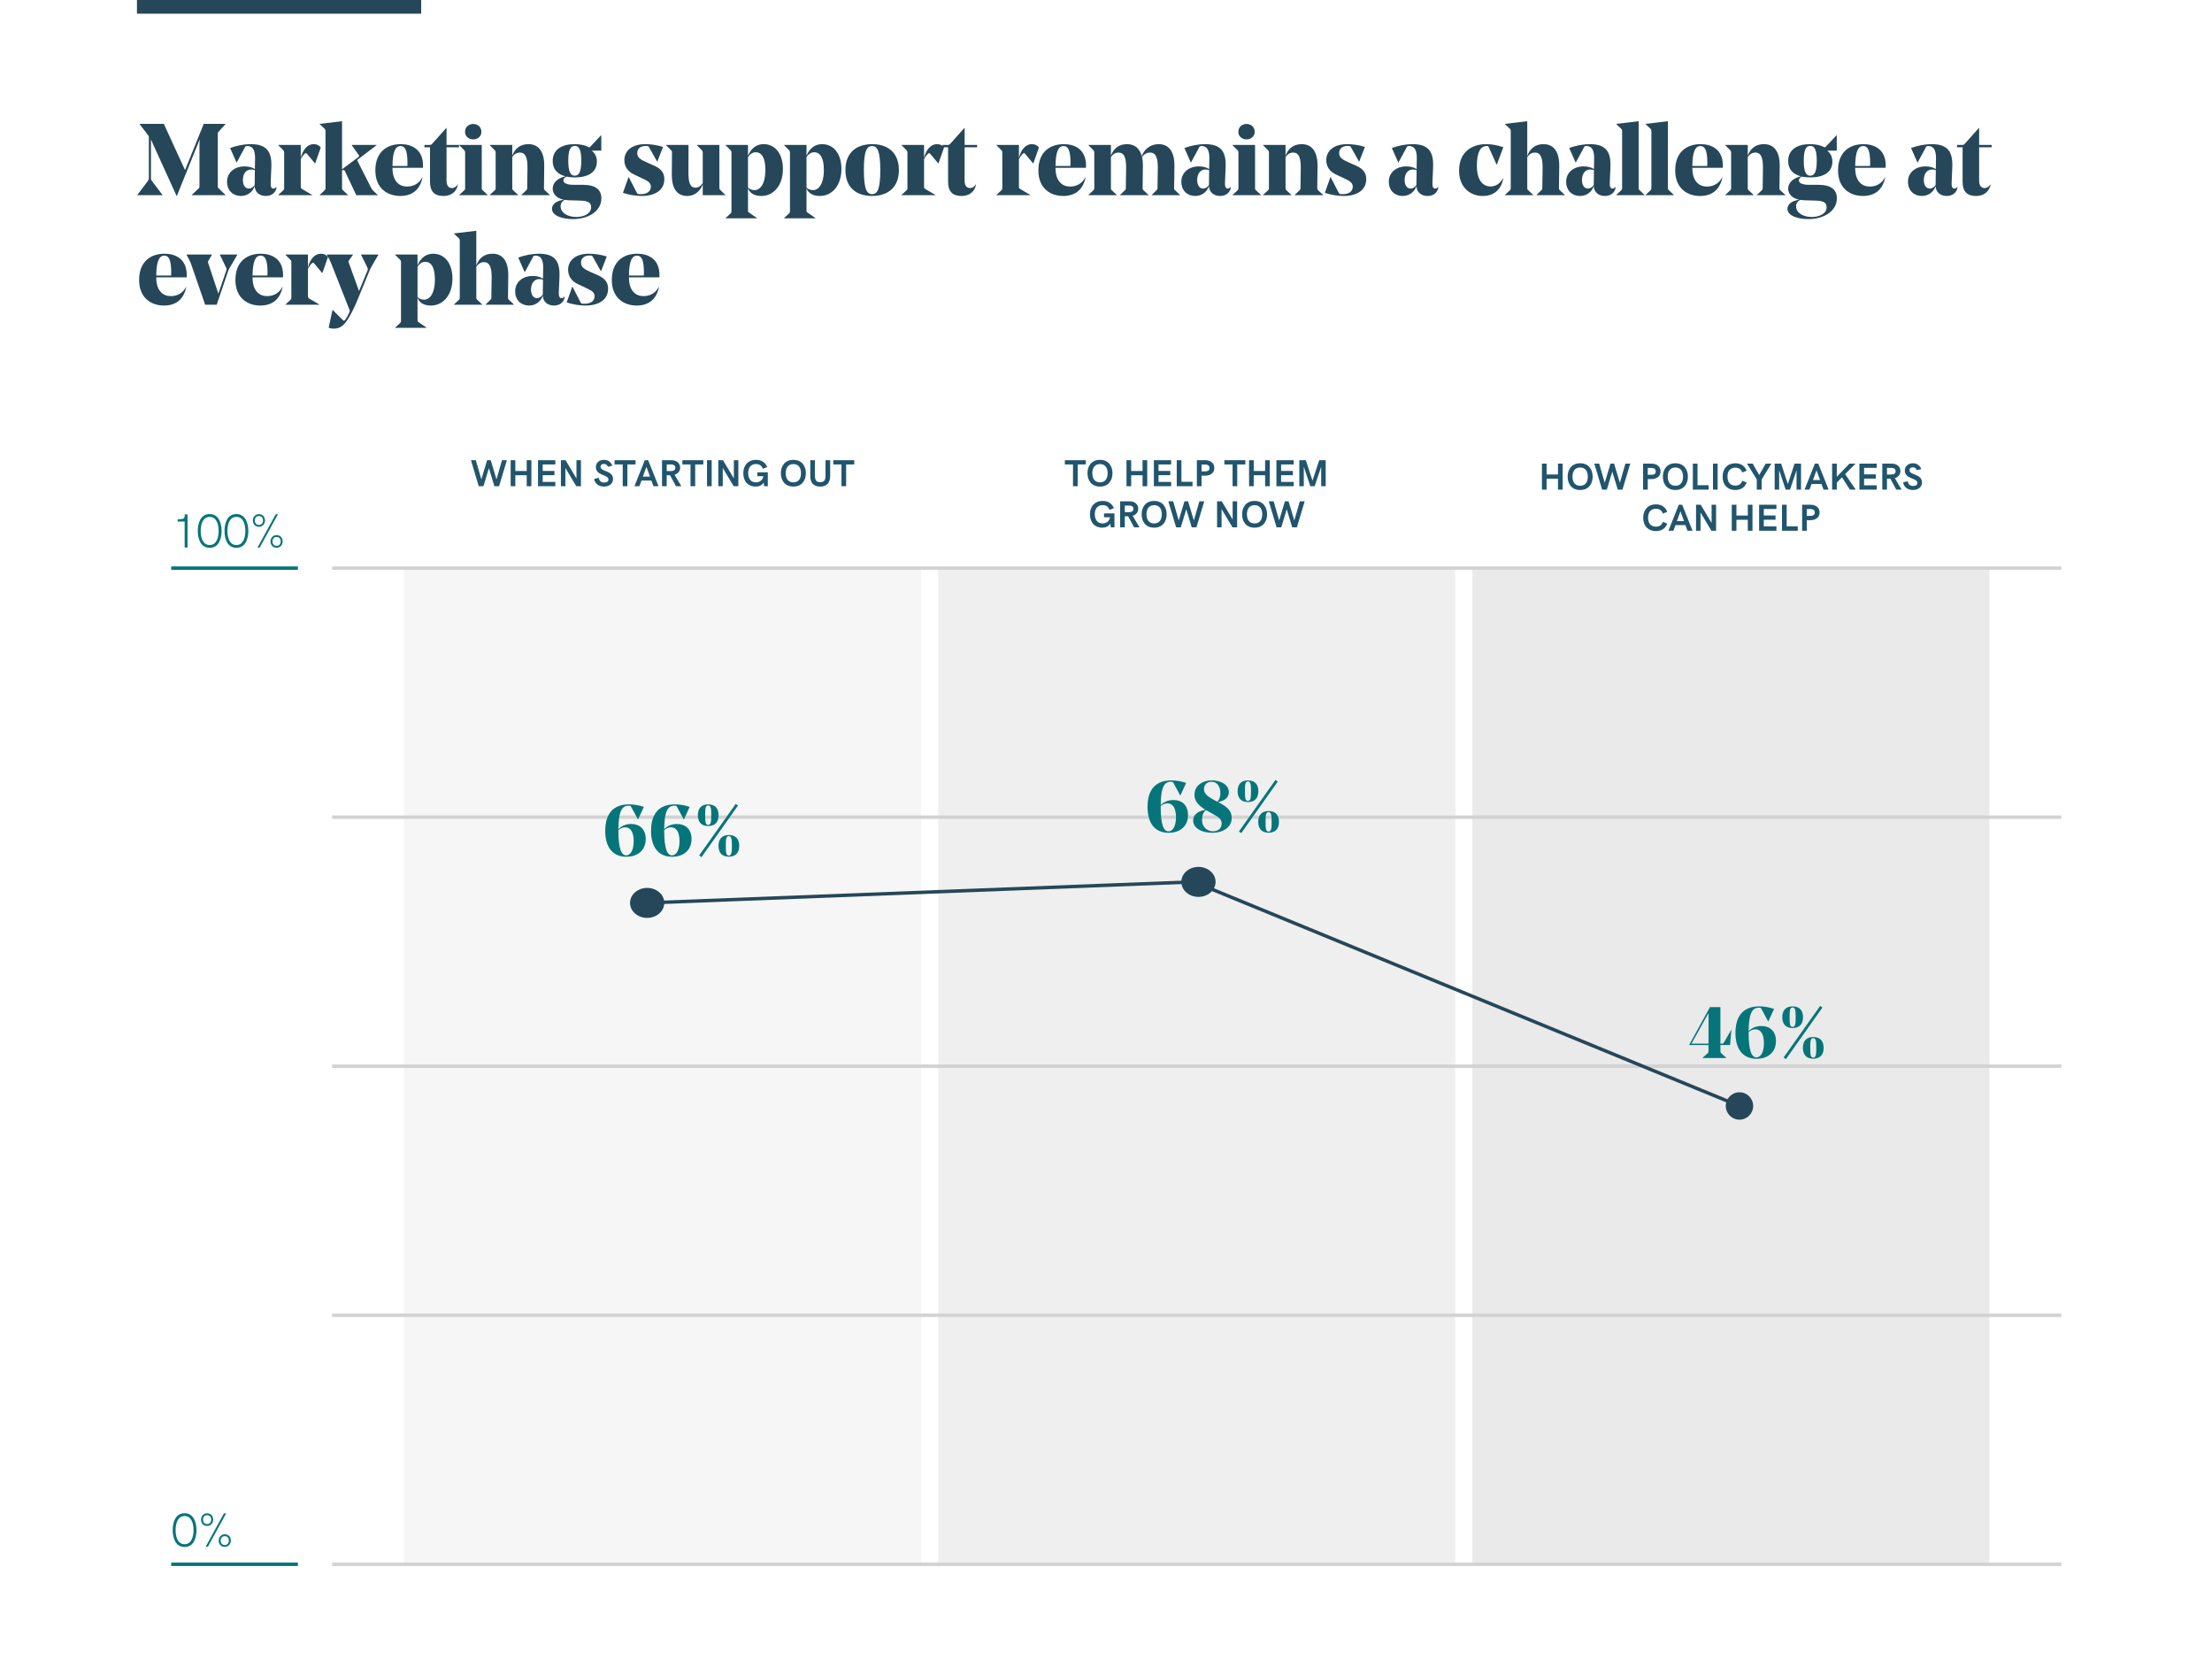 <?xml version="1.0" encoding="UTF-8"?> <svg xmlns="http://www.w3.org/2000/svg" width="646" height="489" viewBox="0 0 646 489" fill="none"><rect opacity="0.2" x="118" y="166.423" width="151" height="290.928" fill="#D2D2D2"></rect><rect opacity="0.35" x="274" y="166.423" width="151" height="290.928" fill="#D2D2D2"></rect><rect opacity="0.45" x="430" y="166.423" width="151" height="290.928" fill="#D2D2D2"></rect><line x1="97" y1="456.851" x2="602" y2="456.851" stroke="#D2D2D2"></line><line x1="97" y1="165.923" x2="602" y2="165.923" stroke="#D2D2D2"></line><line x1="97" y1="311.387" x2="602" y2="311.387" stroke="#D2D2D2"></line><line x1="97" y1="238.655" x2="602" y2="238.655" stroke="#D2D2D2"></line><line x1="97" y1="384.119" x2="602" y2="384.119" stroke="#D2D2D2"></line><line x1="50" y1="456.85" x2="87" y2="456.85" stroke="#06757A"></line><line x1="50" y1="165.923" x2="87" y2="165.923" stroke="#06757A"></line><path d="M53.917 451.803C56.597 451.803 57.39 449.049 57.39 446.868C57.39 444.708 56.59 441.932 53.897 441.932C51.162 441.932 50.431 444.749 50.431 446.868C50.431 448.967 51.169 451.803 53.917 451.803ZM53.91 450.983C51.852 450.983 51.285 448.727 51.285 446.868C51.285 444.995 51.866 442.76 53.897 442.76C55.947 442.76 56.522 445.009 56.522 446.868C56.522 448.727 55.94 450.983 53.91 450.983ZM60.486 445.658C61.505 445.658 62.257 444.851 62.257 443.812C62.257 442.739 61.539 441.96 60.486 441.96C59.461 441.96 58.709 442.766 58.709 443.812C58.709 444.879 59.427 445.658 60.486 445.658ZM60.062 451.728H60.712L66.044 441.987H65.388L60.062 451.728ZM60.486 445.104C59.775 445.104 59.29 444.619 59.29 443.812C59.29 443.012 59.769 442.513 60.486 442.513C61.197 442.513 61.676 442.999 61.676 443.812C61.676 444.605 61.204 445.104 60.486 445.104ZM65.641 451.776C66.659 451.776 67.411 450.969 67.411 449.93C67.411 448.857 66.693 448.078 65.641 448.078C64.622 448.078 63.863 448.885 63.863 449.93C63.863 450.997 64.588 451.776 65.641 451.776ZM65.641 451.222C64.93 451.222 64.451 450.737 64.451 449.93C64.451 449.137 64.923 448.632 65.641 448.632C66.352 448.632 66.83 449.117 66.83 449.93C66.83 450.723 66.358 451.222 65.641 451.222Z" fill="#06757A"></path><path d="M53.924 152.323V159.897H54.772V150.238H53.951C53.951 151.482 53.753 151.653 51.88 151.653V152.323H53.924ZM61.245 159.999C63.925 159.999 64.718 157.245 64.718 155.064C64.718 152.904 63.918 150.128 61.225 150.128C58.49 150.128 57.759 152.945 57.759 155.064C57.759 157.162 58.497 159.999 61.245 159.999ZM61.238 159.179C59.181 159.179 58.613 156.923 58.613 155.064C58.613 153.191 59.194 150.955 61.225 150.955C63.275 150.955 63.85 153.204 63.85 155.064C63.85 156.923 63.269 159.179 61.238 159.179ZM69.052 159.999C71.731 159.999 72.524 157.245 72.524 155.064C72.524 152.904 71.725 150.128 69.031 150.128C66.297 150.128 65.565 152.945 65.565 155.064C65.565 157.162 66.304 159.999 69.052 159.999ZM69.045 159.179C66.987 159.179 66.42 156.923 66.42 155.064C66.42 153.191 67.001 150.955 69.031 150.955C71.082 150.955 71.656 153.204 71.656 155.064C71.656 156.923 71.075 159.179 69.045 159.179ZM75.621 153.854C76.64 153.854 77.392 153.047 77.392 152.008C77.392 150.935 76.674 150.156 75.621 150.156C74.596 150.156 73.844 150.962 73.844 152.008C73.844 153.075 74.561 153.854 75.621 153.854ZM75.197 159.924H75.847L81.179 150.183H80.522L75.197 159.924ZM75.621 153.3C74.91 153.3 74.425 152.815 74.425 152.008C74.425 151.208 74.903 150.709 75.621 150.709C76.332 150.709 76.811 151.195 76.811 152.008C76.811 152.801 76.339 153.3 75.621 153.3ZM80.775 159.972C81.794 159.972 82.546 159.165 82.546 158.126C82.546 157.053 81.828 156.274 80.775 156.274C79.757 156.274 78.998 157.08 78.998 158.126C78.998 159.193 79.723 159.972 80.775 159.972ZM80.775 159.418C80.064 159.418 79.586 158.933 79.586 158.126C79.586 157.333 80.058 156.828 80.775 156.828C81.486 156.828 81.965 157.313 81.965 158.126C81.965 158.919 81.493 159.418 80.775 159.418Z" fill="#06757A"></path><path d="M137.539 134.405L139.816 142H141.186L142.781 136.726L144.381 142H145.751L148.028 134.405H146.61L144.994 139.997L143.312 134.405H142.254L140.573 139.997L138.957 134.405H137.539ZM149.135 134.405V142H150.499V138.799H153.824V142H155.188V134.405H153.824V137.563H150.499V134.405H149.135ZM157.127 134.405V142H162.176V140.738H158.491V138.777H161.923V137.542H158.491V135.641H162.176V134.405H157.127ZM163.809 134.405V142H165.119V136.677L168.299 142H169.663V134.405H168.353V139.723L165.178 134.405H163.809ZM176.382 142.107C177.983 142.107 179.036 141.2 179.036 139.905C179.036 137.3 175.373 137.843 175.373 136.301C175.373 135.812 175.781 135.479 176.366 135.479C176.946 135.479 177.306 135.77 177.553 136.323L178.815 135.99C178.413 134.899 177.542 134.298 176.393 134.298C174.997 134.298 174.019 135.152 174.019 136.393C174.019 139.035 177.693 138.503 177.693 140.05C177.693 140.566 177.285 140.926 176.441 140.926C175.63 140.926 175.002 140.496 174.868 139.535L173.514 139.878C173.745 141.227 174.825 142.107 176.382 142.107ZM181.861 135.641V142H183.225V135.641H185.604V134.405H179.481V135.641H181.861ZM189.294 134.405H188.306L185.282 142H186.722L187.35 140.351H190.224L190.847 142H192.318L189.294 134.405ZM188.784 136.333L189.832 139.186H187.748L188.784 136.333ZM198.629 136.597C198.629 135.27 197.604 134.405 196.067 134.405H193.339V142H194.703V138.793H195.686L197.416 142H198.979L197.013 138.648C197.996 138.342 198.629 137.574 198.629 136.597ZM195.971 137.58H194.714V135.641H195.971C196.782 135.641 197.233 136 197.233 136.607C197.233 137.214 196.792 137.58 195.971 137.58ZM201.659 135.641V142H203.023V135.641H205.402V134.405H199.279V135.641H201.659ZM206.477 134.405V142H207.841V134.405H206.477ZM209.774 134.405V142H211.085V136.677L214.265 142H215.629V134.405H214.318V139.723L211.144 134.405H209.774ZM220.667 142.107C221.698 142.107 222.531 141.742 223.036 140.926L223.154 142H224.233V137.939H221.188V139.067H222.939C222.799 140.109 221.94 140.872 220.769 140.872C219.174 140.872 218.497 139.647 218.497 138.149C218.497 136.479 219.383 135.522 220.769 135.522C221.752 135.522 222.439 135.963 222.799 136.908L224.072 136.403C223.471 135.001 222.343 134.298 220.769 134.298C218.497 134.298 217.079 135.839 217.079 138.203C217.079 140.614 218.481 142.107 220.667 142.107ZM231.699 142.107C234.202 142.107 235.352 140.271 235.352 138.203C235.352 136.135 234.202 134.298 231.699 134.298C229.196 134.298 228.047 136.135 228.047 138.203C228.047 140.271 229.196 142.107 231.699 142.107ZM231.699 140.872C230.066 140.872 229.465 139.621 229.465 138.203C229.465 136.785 230.066 135.533 231.699 135.533C233.332 135.533 233.934 136.785 233.934 138.203C233.934 139.621 233.332 140.872 231.699 140.872ZM239.53 142.107C241.566 142.107 242.447 140.894 242.447 138.981V134.405H241.083V138.885C241.083 140.131 240.771 140.824 239.546 140.824C238.327 140.824 238 140.131 238 138.885V134.405H236.641V139.046C236.641 140.904 237.495 142.107 239.53 142.107ZM245.745 135.641V142H247.109V135.641H249.488V134.405H243.365V135.641H245.745Z" fill="#21556D"></path><path d="M313.363 135.641V142H314.728V135.641H317.107V134.405H310.984V135.641H313.363ZM321.243 142.107C323.746 142.107 324.895 140.271 324.895 138.203C324.895 136.135 323.746 134.298 321.243 134.298C318.74 134.298 317.59 136.135 317.59 138.203C317.59 140.271 318.74 142.107 321.243 142.107ZM321.243 140.872C319.61 140.872 319.008 139.621 319.008 138.203C319.008 136.785 319.61 135.533 321.243 135.533C322.875 135.533 323.477 136.785 323.477 138.203C323.477 139.621 322.875 140.872 321.243 140.872ZM328.988 134.405V142H330.352V138.799H333.677V142H335.041V134.405H333.677V137.563H330.352V134.405H328.988ZM336.98 134.405V142H342.029V140.738H338.344V138.777H341.776V137.542H338.344V135.641H342.029V134.405H336.98ZM343.662 134.405V142H348.27V140.711H345.026V134.405H343.662ZM349.538 134.405V142H350.902V138.922H351.912C353.501 138.922 354.64 138.122 354.64 136.672C354.64 135.238 353.512 134.405 351.976 134.405H349.538ZM351.928 137.666H350.902V135.662H351.928C352.825 135.662 353.233 136.043 353.233 136.688C353.233 137.333 352.835 137.666 351.928 137.666ZM359.963 135.641V142H361.327V135.641H363.707V134.405H357.583V135.641H359.963ZM364.781 134.405V142H366.145V138.799H369.47V142H370.834V134.405H369.47V137.563H366.145V134.405H364.781ZM372.773 134.405V142H377.822V140.738H374.137V138.777H377.569V137.542H374.137V135.641H377.822V134.405H372.773ZM379.455 134.405V142H380.765V136.317L382.672 142H383.939L385.846 136.317V142H387.157V134.405H385.266L383.306 140.373L381.345 134.405H379.455ZM321.903 154.107C322.935 154.107 323.767 153.742 324.272 152.926L324.39 154H325.47V149.939H322.424V151.067H324.175C324.036 152.109 323.176 152.872 322.005 152.872C320.41 152.872 319.733 151.647 319.733 150.149C319.733 148.479 320.62 147.522 322.005 147.522C322.988 147.522 323.676 147.963 324.036 148.908L325.309 148.403C324.707 147.001 323.579 146.298 322.005 146.298C319.733 146.298 318.315 147.839 318.315 150.203C318.315 152.614 319.717 154.107 321.903 154.107ZM332.415 148.597C332.415 147.27 331.389 146.405 329.853 146.405H327.124V154H328.488V150.793H329.471L331.201 154H332.764L330.798 150.648C331.781 150.342 332.415 149.574 332.415 148.597ZM329.756 149.58H328.499V147.641H329.756C330.567 147.641 331.018 148 331.018 148.607C331.018 149.214 330.578 149.58 329.756 149.58ZM337.061 154.107C339.563 154.107 340.713 152.271 340.713 150.203C340.713 148.135 339.563 146.298 337.061 146.298C334.558 146.298 333.408 148.135 333.408 150.203C333.408 152.271 334.558 154.107 337.061 154.107ZM337.061 152.872C335.428 152.872 334.826 151.621 334.826 150.203C334.826 148.785 335.428 147.533 337.061 147.533C338.693 147.533 339.295 148.785 339.295 150.203C339.295 151.621 338.693 152.872 337.061 152.872ZM341.202 146.405L343.479 154H344.849L346.444 148.726L348.044 154H349.414L351.691 146.405H350.273L348.657 151.997L346.976 146.405H345.917L344.236 151.997L342.62 146.405H341.202ZM355.44 146.405V154H356.751V148.677L359.931 154H361.295V146.405H359.984V151.723L356.81 146.405H355.44ZM366.397 154.107C368.9 154.107 370.05 152.271 370.05 150.203C370.05 148.135 368.9 146.298 366.397 146.298C363.895 146.298 362.745 148.135 362.745 150.203C362.745 152.271 363.895 154.107 366.397 154.107ZM366.397 152.872C364.765 152.872 364.163 151.621 364.163 150.203C364.163 148.785 364.765 147.533 366.397 147.533C368.03 147.533 368.632 148.785 368.632 150.203C368.632 151.621 368.03 152.872 366.397 152.872ZM370.539 146.405L372.816 154H374.186L375.781 148.726L377.381 154H378.751L381.028 146.405H379.61L377.994 151.997L376.312 146.405H375.254L373.573 151.997L371.957 146.405H370.539Z" fill="#21556D"></path><path d="M450.312 135.405V143H451.676V139.799H455.001V143H456.365V135.405H455.001V138.563H451.676V135.405H450.312ZM461.473 143.107C463.976 143.107 465.125 141.271 465.125 139.203C465.125 137.135 463.976 135.298 461.473 135.298C458.97 135.298 457.821 137.135 457.821 139.203C457.821 141.271 458.97 143.107 461.473 143.107ZM461.473 141.872C459.84 141.872 459.239 140.621 459.239 139.203C459.239 137.785 459.84 136.533 461.473 136.533C463.106 136.533 463.708 137.785 463.708 139.203C463.708 140.621 463.106 141.872 461.473 141.872ZM465.614 135.405L467.892 143H469.261L470.856 137.726L472.457 143H473.827L476.104 135.405H474.686L473.069 140.997L471.388 135.405H470.33L468.649 140.997L467.032 135.405H465.614ZM479.853 135.405V143H481.217V139.922H482.227C483.817 139.922 484.956 139.122 484.956 137.672C484.956 136.238 483.828 135.405 482.292 135.405H479.853ZM482.243 138.666H481.217V136.662H482.243C483.14 136.662 483.548 137.043 483.548 137.688C483.548 138.333 483.151 138.666 482.243 138.666ZM489.285 143.107C491.788 143.107 492.937 141.271 492.937 139.203C492.937 137.135 491.788 135.298 489.285 135.298C486.782 135.298 485.632 137.135 485.632 139.203C485.632 141.271 486.782 143.107 489.285 143.107ZM489.285 141.872C487.652 141.872 487.05 140.621 487.05 139.203C487.05 137.785 487.652 136.533 489.285 136.533C490.917 136.533 491.519 137.785 491.519 139.203C491.519 140.621 490.917 141.872 489.285 141.872ZM494.387 135.405V143H498.996V141.711H495.751V135.405H494.387ZM500.263 135.405V143H501.627V135.405H500.263ZM506.741 143.107C508.438 143.107 509.512 142.382 510.108 140.921L508.846 140.406C508.438 141.41 507.788 141.818 506.768 141.818C505.387 141.818 504.496 140.921 504.496 139.17C504.496 137.532 505.366 136.587 506.768 136.587C507.869 136.587 508.502 137.081 508.825 137.983L510.098 137.479C509.496 136.034 508.427 135.298 506.768 135.298C504.517 135.298 503.078 136.829 503.078 139.224C503.078 141.673 504.571 143.107 506.741 143.107ZM513.057 140.035V143H514.48V140.035L517.316 135.405H515.667L513.761 138.725L511.87 135.405H510.21L513.057 140.035ZM518.278 135.405V143H519.588V137.317L521.495 143H522.763L524.669 137.317V143H525.98V135.405H524.089L522.129 141.373L520.168 135.405H518.278ZM531.013 135.405H530.024L527 143H528.44L529.068 141.351H531.942L532.565 143H534.037L531.013 135.405ZM530.502 137.333L531.55 140.186H529.466L530.502 137.333ZM536.421 135.405H535.057V143H536.421V140.943L537.941 139.401L540.251 143H541.954L538.865 138.467L541.889 135.405H540.117L536.421 139.251V135.405ZM543.028 135.405V143H548.077V141.738H544.392V139.777H547.824V138.542H544.392V136.641H548.077V135.405H543.028ZM555 137.597C555 136.27 553.974 135.405 552.438 135.405H549.709V143H551.074V139.793H552.057L553.786 143H555.349L553.383 139.648C554.366 139.342 555 138.574 555 137.597ZM552.341 138.58H551.084V136.641H552.341C553.152 136.641 553.604 137 553.604 137.607C553.604 138.214 553.163 138.58 552.341 138.58ZM558.652 143.107C560.253 143.107 561.306 142.2 561.306 140.905C561.306 138.3 557.643 138.843 557.643 137.301C557.643 136.812 558.051 136.479 558.636 136.479C559.216 136.479 559.576 136.77 559.823 137.323L561.085 136.99C560.683 135.899 559.812 135.298 558.663 135.298C557.267 135.298 556.289 136.152 556.289 137.393C556.289 140.035 559.963 139.503 559.963 141.05C559.963 141.566 559.555 141.926 558.711 141.926C557.9 141.926 557.272 141.496 557.138 140.535L555.784 140.878C556.015 142.227 557.095 143.107 558.652 143.107ZM483.554 155.107C485.251 155.107 486.325 154.382 486.921 152.921L485.659 152.406C485.251 153.41 484.601 153.818 483.581 153.818C482.2 153.818 481.309 152.921 481.309 151.17C481.309 149.532 482.179 148.587 483.581 148.587C484.682 148.587 485.315 149.081 485.638 149.983L486.911 149.479C486.309 148.034 485.24 147.298 483.581 147.298C481.33 147.298 479.891 148.829 479.891 151.224C479.891 153.673 481.384 155.107 483.554 155.107ZM491.272 147.405H490.284L487.26 155H488.699L489.328 153.351H492.201L492.824 155H494.296L491.272 147.405ZM490.762 149.333L491.809 152.186H489.725L490.762 149.333ZM495.316 147.405V155H496.627V149.677L499.807 155H501.171V147.405H499.86V152.723L496.686 147.405H495.316ZM505.747 147.405V155H507.111V151.799H510.436V155H511.8V147.405H510.436V150.563H507.111V147.405H505.747ZM513.739 147.405V155H518.788V153.738H515.104V151.777H518.536V150.542H515.104V148.641H518.788V147.405H513.739ZM520.421 147.405V155H525.029V153.711H521.785V147.405H520.421ZM526.297 147.405V155H527.661V151.922H528.671C530.261 151.922 531.399 151.122 531.399 149.672C531.399 148.238 530.271 147.405 528.735 147.405H526.297ZM528.687 150.666H527.661V148.662H528.687C529.584 148.662 529.992 149.043 529.992 149.688C529.992 150.333 529.595 150.666 528.687 150.666Z" fill="#21556D"></path><path d="M184.322 240.645C182.828 240.645 181.529 241.172 180.602 242.168C180.641 237.324 181.49 235.312 183.482 235.312H183.756C184.117 235.312 184.176 235.381 184.303 235.605L186.314 239.316H186.354L188.033 235.654C186.51 235.127 184.986 234.912 183.717 234.912C179.098 234.912 176.754 237.637 176.754 242.656C176.754 247.393 178.893 250.215 182.926 250.215C186.383 250.215 188.58 248.184 188.58 245.049C188.58 242.148 186.803 240.645 184.322 240.645ZM182.545 241.621C184.371 241.621 185.064 243.379 185.064 245.664C185.064 248.311 184.117 249.805 182.887 249.805C181.51 249.805 180.602 247.969 180.602 242.656V242.422C181.236 241.875 181.891 241.621 182.545 241.621ZM197.701 240.645C196.207 240.645 194.908 241.172 193.98 242.168C194.02 237.324 194.869 235.312 196.861 235.312H197.135C197.496 235.312 197.555 235.381 197.682 235.605L199.693 239.316H199.732L201.412 235.654C199.889 235.127 198.365 234.912 197.096 234.912C192.477 234.912 190.133 237.637 190.133 242.656C190.133 247.393 192.271 250.215 196.305 250.215C199.762 250.215 201.959 248.184 201.959 245.049C201.959 242.148 200.182 240.645 197.701 240.645ZM195.924 241.621C197.75 241.621 198.443 243.379 198.443 245.664C198.443 248.311 197.496 249.805 196.266 249.805C194.889 249.805 193.98 247.969 193.98 242.656V242.422C194.615 241.875 195.27 241.621 195.924 241.621ZM206.812 235.225C207.594 235.225 207.721 236.094 207.721 238.086C207.721 240.029 207.594 240.918 206.812 240.918C206.051 240.918 205.943 240.029 205.943 238.066C205.943 236.094 206.051 235.225 206.812 235.225ZM206.812 234.912C204.742 234.912 203.805 236.182 203.805 238.066C203.805 239.971 204.742 241.24 206.812 241.24C208.932 241.24 209.859 239.971 209.859 238.086C209.859 236.162 208.932 234.912 206.812 234.912ZM212.838 244.18C213.619 244.18 213.746 245.049 213.746 247.041C213.746 248.984 213.619 249.873 212.838 249.873C212.076 249.873 211.969 248.984 211.969 247.021C211.969 245.049 212.076 244.18 212.838 244.18ZM212.838 243.867C210.768 243.867 209.83 245.137 209.83 247.021C209.83 248.926 210.768 250.195 212.838 250.195C214.957 250.195 215.885 248.926 215.885 247.041C215.885 245.117 214.957 243.867 212.838 243.867ZM215.533 235.254L214.859 234.785L204.195 249.834L204.869 250.322L215.533 235.254Z" fill="#06757A"></path><path d="M342.693 233.645C341.199 233.645 339.9 234.172 338.973 235.168C339.012 230.324 339.861 228.312 341.854 228.312H342.127C342.488 228.312 342.547 228.381 342.674 228.605L344.686 232.316H344.725L346.404 228.654C344.881 228.127 343.357 227.912 342.088 227.912C337.469 227.912 335.125 230.637 335.125 235.656C335.125 240.393 337.264 243.215 341.297 243.215C344.754 243.215 346.951 241.184 346.951 238.049C346.951 235.148 345.174 233.645 342.693 233.645ZM340.916 234.621C342.742 234.621 343.436 236.379 343.436 238.664C343.436 241.311 342.488 242.805 341.258 242.805C339.881 242.805 338.973 240.969 338.973 235.656V235.422C339.607 234.875 340.262 234.621 340.916 234.621ZM354.021 243.215C357.703 243.215 359.715 241.203 359.715 238.898C359.715 236.887 358.514 235.764 356.521 234.68L355.691 234.24C357.557 233.918 358.875 232.99 358.875 231.34C358.875 229.162 356.482 227.912 353.943 227.912C351.023 227.912 348.836 229.543 348.836 232.121C348.836 234.113 350.135 235.236 351.883 236.418L352.01 236.506C349.832 236.887 348.455 237.941 348.455 239.631C348.455 241.711 350.721 243.215 354.021 243.215ZM354.578 237.922C356.033 238.723 356.775 239.377 356.775 240.5C356.775 241.965 355.691 242.785 354.236 242.785C352.391 242.785 351.043 241.311 351.043 239.553C351.043 238.195 351.404 237.199 352.186 236.584L354.578 237.922ZM351.609 230.412C351.609 229.113 352.566 228.312 353.855 228.312C355.438 228.312 356.395 229.709 356.395 231.574C356.395 232.736 356.121 233.518 355.506 234.152L354.021 233.332C352.439 232.443 351.609 231.652 351.609 230.412ZM364.441 228.225C365.223 228.225 365.35 229.094 365.35 231.086C365.35 233.029 365.223 233.918 364.441 233.918C363.68 233.918 363.572 233.029 363.572 231.066C363.572 229.094 363.68 228.225 364.441 228.225ZM364.441 227.912C362.371 227.912 361.434 229.182 361.434 231.066C361.434 232.971 362.371 234.24 364.441 234.24C366.561 234.24 367.488 232.971 367.488 231.086C367.488 229.162 366.561 227.912 364.441 227.912ZM370.467 237.18C371.248 237.18 371.375 238.049 371.375 240.041C371.375 241.984 371.248 242.873 370.467 242.873C369.705 242.873 369.598 241.984 369.598 240.021C369.598 238.049 369.705 237.18 370.467 237.18ZM370.467 236.867C368.396 236.867 367.459 238.137 367.459 240.021C367.459 241.926 368.396 243.195 370.467 243.195C372.586 243.195 373.514 241.926 373.514 240.041C373.514 238.117 372.586 236.867 370.467 236.867ZM373.162 228.254L372.488 227.785L361.824 242.834L362.498 243.322L373.162 228.254Z" fill="#06757A"></path><path d="M499.389 294.127L493.295 305.191V305.211H498.959V307.096C498.959 307.33 498.92 307.438 498.705 307.604L497.182 308.961V309H504.174V308.961L502.67 307.584C502.475 307.389 502.436 307.33 502.436 307.096V305.211H505.248L505.648 300.748H505.609L503.432 304.488C503.256 304.771 503.178 304.791 502.875 304.791H502.436V294.127H499.389ZM493.988 304.791L498.959 295.875V304.791H493.988ZM514.398 299.645C512.904 299.645 511.605 300.172 510.678 301.168C510.717 296.324 511.566 294.312 513.559 294.312H513.832C514.193 294.312 514.252 294.381 514.379 294.605L516.391 298.316H516.43L518.109 294.654C516.586 294.127 515.062 293.912 513.793 293.912C509.174 293.912 506.83 296.637 506.83 301.656C506.83 306.393 508.969 309.215 513.002 309.215C516.459 309.215 518.656 307.184 518.656 304.049C518.656 301.148 516.879 299.645 514.398 299.645ZM512.621 300.621C514.447 300.621 515.141 302.379 515.141 304.664C515.141 307.311 514.193 308.805 512.963 308.805C511.586 308.805 510.678 306.969 510.678 301.656V301.422C511.312 300.875 511.967 300.621 512.621 300.621ZM523.51 294.225C524.291 294.225 524.418 295.094 524.418 297.086C524.418 299.029 524.291 299.918 523.51 299.918C522.748 299.918 522.641 299.029 522.641 297.066C522.641 295.094 522.748 294.225 523.51 294.225ZM523.51 293.912C521.439 293.912 520.502 295.182 520.502 297.066C520.502 298.971 521.439 300.24 523.51 300.24C525.629 300.24 526.557 298.971 526.557 297.086C526.557 295.162 525.629 293.912 523.51 293.912ZM529.535 303.18C530.316 303.18 530.443 304.049 530.443 306.041C530.443 307.984 530.316 308.873 529.535 308.873C528.773 308.873 528.666 307.984 528.666 306.021C528.666 304.049 528.773 303.18 529.535 303.18ZM529.535 302.867C527.465 302.867 526.527 304.137 526.527 306.021C526.527 307.926 527.465 309.195 529.535 309.195C531.654 309.195 532.582 307.926 532.582 306.041C532.582 304.117 531.654 302.867 529.535 302.867ZM532.23 294.254L531.557 293.785L520.893 308.834L521.566 309.322L532.23 294.254Z" fill="#06757A"></path><ellipse cx="189" cy="263.691" rx="5" ry="4.381" fill="#254759"></ellipse><ellipse cx="350" cy="257.557" rx="5" ry="4.381" fill="#254759"></ellipse><circle cx="508" cy="323" r="4" fill="#254759"></circle><path d="M189 263.691L348.5 257.557" stroke="#254759"></path><path d="M508 323L349.757 257.994" stroke="#254759"></path><path d="M63.611 54.361V39.131C63.611 38.721 63.639 38.666 63.912 38.393L65.867 36.232V36.178H59.496L54.041 49.685L47.848 36.178H40.766V36.232L43.199 39.432C43.432 39.732 43.473 39.787 43.473 40.293V52.023C43.473 52.502 43.404 52.557 43.076 52.994L40.096 56.945V57H47.465V56.945L44.471 52.994C44.143 52.557 44.088 52.502 44.088 52.023V40.703C44.238 41.113 44.471 41.619 44.648 42.002L51.58 57.232H51.648L58.334 40.676C58.279 41.264 58.252 41.947 58.252 42.453V54.361C58.252 54.744 58.225 54.84 57.978 55.072L55.996 56.945V57H65.867V56.945L63.912 55.072C63.639 54.84 63.611 54.744 63.611 54.361ZM79.259 48.086C79.259 45.803 78.726 44.353 77.782 43.465C76.716 42.453 75.171 42.098 73.189 42.098C71.288 42.098 69.183 42.508 67.201 43.219L69.073 47.457H69.128L71.534 43.014C71.712 42.685 71.74 42.658 72.327 42.658C73.872 42.658 74.488 44.025 74.488 46.062V46.213L74.433 49.385C73.626 48.824 72.56 48.592 71.288 48.592C68.868 48.592 66.312 50.123 66.312 53.062C66.312 55.783 68.185 57.232 70.345 57.232C72.273 57.232 73.777 56.084 74.378 54.361C74.46 56.234 75.909 57.232 77.605 57.232C79.027 57.232 80.025 56.59 80.503 55.605C80.681 55.25 80.749 54.812 80.749 54.539H80.681C80.503 54.895 80.243 55.072 79.847 55.072C79.259 55.072 78.999 54.512 79.054 53.35L79.232 49.152C79.232 49.057 79.259 48.373 79.259 48.086ZM73.339 49.508C73.722 49.508 74.077 49.562 74.433 49.685L74.378 54.006V54.033C73.982 54.635 73.339 55.072 72.683 55.072C71.671 55.072 70.933 54.184 70.933 52.557C70.933 50.834 71.794 49.508 73.339 49.508ZM93.676 43.082C93.239 42.48 92.555 42.098 91.667 42.098C89.588 42.098 88.344 44.025 87.838 46.131V42.33H81.262V42.398L82.725 43.875C82.958 44.148 82.985 44.23 82.985 44.613V54.867C82.985 55.25 82.985 55.346 82.725 55.578L81.262 56.945V57H91.188V56.945L88.29 55.25C87.879 54.99 87.838 54.84 87.838 54.512V46.514C88.29 45.68 88.618 45.147 89.124 44.791C89.329 44.641 89.506 44.764 89.657 44.941L91.995 47.73H92.049L93.676 43.082ZM104.43 47.047C104.306 46.773 104.334 46.691 104.58 46.514L109.994 42.398V42.33H102.734V42.398L104.758 45.27C104.935 45.502 104.935 45.68 104.689 45.857L99.891 49.44V35.398L93.355 36.178V36.232L94.805 37.6C95.037 37.832 95.064 37.955 95.064 38.338V54.867C95.064 55.25 95.037 55.346 94.805 55.578L93.355 56.945V57H101.64V56.945L100.191 55.578C99.931 55.346 99.891 55.25 99.891 54.867V49.768C100.014 49.685 100.137 49.658 100.219 49.658C100.424 49.658 100.642 49.74 100.752 50.014L104.047 57H110.322V56.945L109.078 55.783C108.818 55.523 108.613 55.25 108.394 54.867L104.43 47.047ZM123.509 49.002C123.536 48.647 123.536 48.441 123.536 48.346C123.536 43.574 120.187 42.098 117.042 42.098C113.105 42.098 109.618 44.285 109.618 49.768C109.618 54.99 113.132 57.232 116.864 57.232C120.337 57.232 122.648 55.482 123.413 51.75H123.359C122.374 53.705 120.638 54.484 118.86 54.484C116.577 54.484 114.622 52.912 114.622 49.057V49.002H123.509ZM116.987 42.658C118.204 42.658 118.997 43.697 118.997 47.58C118.997 47.703 118.997 48.086 118.97 48.469H114.622C114.677 44.176 115.511 42.658 116.987 42.658ZM134.057 42.33H130.407V37.353H130.352L126.209 42.002C125.909 42.33 125.758 42.33 125.28 42.33H123.954V43.014H125.58V53.172C125.58 55.838 126.852 57.232 129.436 57.232C132.252 57.232 133.455 55.523 133.756 53.855L133.702 53.828C133.373 54.416 132.745 54.922 131.979 54.922C131.008 54.922 130.407 54.156 130.407 52.816V43.014H134.057V42.33ZM138.179 40.703C139.519 40.703 140.586 39.842 140.586 38.516C140.586 37.094 139.519 36.205 138.179 36.205C136.908 36.205 135.814 37.094 135.814 38.516C135.814 39.842 136.908 40.703 138.179 40.703ZM134.119 42.33V42.398L135.582 43.875C135.814 44.148 135.841 44.23 135.841 44.613V54.867C135.841 55.25 135.841 55.346 135.582 55.578L134.119 56.945V57H142.418V56.945L140.968 55.578C140.695 55.346 140.695 55.25 140.695 54.867V42.33H134.119ZM158.94 48.346C158.94 44.258 157.286 42.098 154.319 42.098C151.913 42.098 150.354 43.397 149.603 45.475V42.33H143.026V42.398L144.489 43.875C144.722 44.148 144.749 44.23 144.749 44.613V54.867C144.749 55.25 144.749 55.346 144.489 55.578L143.026 56.945V57H151.325V56.945L149.876 55.578C149.603 55.346 149.603 55.25 149.603 54.867V45.857C150.136 45.092 150.847 44.559 151.804 44.559C153.636 44.559 154.046 46.336 154.046 49.029C154.046 50.451 153.964 54.457 153.964 54.895C153.964 55.223 153.936 55.346 153.69 55.578L152.269 56.945V57H160.595V56.945L159.118 55.578C158.886 55.346 158.858 55.25 158.858 54.867C158.886 52.529 158.94 50.191 158.94 48.346ZM161.408 47.02C161.408 49.535 162.912 50.93 165.141 51.49C162.858 52.023 161.408 53.35 161.408 55.1C161.408 56.645 162.557 57.889 164.635 58.34C162.174 58.695 161.203 59.816 161.203 61.006C161.203 63.043 164.334 63.986 167.274 63.986C172.004 63.986 175.627 61.566 175.627 57.916C175.627 55.25 173.727 53.978 170.323 53.978H167.561C165.551 53.978 164.539 53.473 164.539 52.68C164.539 52.228 164.84 51.818 165.469 51.572C166.207 51.75 167 51.818 167.862 51.818C171.539 51.818 174.315 50.451 174.315 47.197C174.315 45.68 173.699 44.709 172.811 43.998H175.6V39.555L175.531 39.514L172.455 42.781C172.182 43.082 172.1 43.082 171.826 42.932C171.006 42.48 169.612 42.098 167.78 42.098C164.129 42.098 161.408 43.643 161.408 47.02ZM165.934 58.477L169.789 58.6C171.977 58.695 172.633 59.365 172.633 60.527C172.633 62.455 170.446 63.371 168.272 63.371C165.961 63.371 163.719 62.25 163.719 60.254C163.719 59.365 164.156 58.805 164.895 58.367C165.223 58.422 165.551 58.449 165.934 58.477ZM165.961 46.924C165.961 43.725 166.617 42.603 167.862 42.603C169.106 42.603 169.762 43.725 169.762 46.951C169.762 50.219 169.078 51.312 167.862 51.312C166.645 51.312 165.961 50.219 165.961 46.924ZM190.079 54.539C190.079 55.81 189.012 56.699 187.29 56.699H186.606C186.278 56.699 186.1 56.549 185.991 56.316L183.612 51.723H183.557L181.93 56.316C183.612 56.904 185.69 57.232 187.386 57.232C191.323 57.232 194.016 55.523 194.016 52.324C194.016 50.041 192.567 49.029 190.721 48.236L188.835 47.402C187.085 46.637 186.1 46.008 186.1 44.709C186.1 43.315 187.208 42.631 188.507 42.631H188.917C189.341 42.631 189.423 42.781 189.6 43.082L191.911 47.197H191.966L193.634 42.904C191.706 42.303 189.874 42.098 188.411 42.098C184.651 42.098 182.341 43.971 182.341 46.773C182.341 48.879 183.585 50.219 185.212 50.984L187.235 51.928C189.163 52.816 190.079 53.322 190.079 54.539ZM210.088 42.33H203.512V42.398L204.961 43.875C205.193 44.148 205.234 44.23 205.234 44.613V53.473C204.729 54.211 204.045 54.812 203.102 54.812C201.434 54.812 201.051 53.035 201.051 50.397C201.051 50.014 201.078 42.426 201.078 42.33H194.529V42.398L195.992 43.875C196.225 44.107 196.252 44.203 196.252 44.586C196.225 46.992 196.197 49.125 196.197 51.08C196.197 55.1 197.77 57.232 200.695 57.232C202.883 57.232 204.482 55.838 205.234 53.828V57H211.838V56.945L210.361 55.482C210.088 55.25 210.088 55.127 210.088 54.744V42.33ZM213.622 61.621C213.622 62.004 213.595 62.1 213.363 62.332L211.9 63.699V63.754H221.087V63.699L218.9 62.182C218.476 61.922 218.449 61.826 218.449 61.443V54.99C218.982 56.371 220.226 57.232 222.359 57.232C225.941 57.232 228.648 54.129 228.648 49.357C228.648 44.887 226.337 42.098 223.042 42.098C221.06 42.098 219.46 43.137 218.449 45.475V42.33H211.9V42.398L213.363 43.875C213.595 44.148 213.622 44.23 213.622 44.613V61.621ZM220.677 44.463C222.386 44.463 223.521 45.98 223.521 49.59C223.521 53.924 221.894 55.523 220.376 55.523C219.583 55.523 218.872 55.223 218.449 54.772V45.857C218.982 45.065 219.761 44.463 220.677 44.463ZM230.706 61.621C230.706 62.004 230.678 62.1 230.446 62.332L228.983 63.699V63.754H238.171V63.699L235.983 62.182C235.559 61.922 235.532 61.826 235.532 61.443V54.99C236.065 56.371 237.309 57.232 239.442 57.232C243.024 57.232 245.731 54.129 245.731 49.357C245.731 44.887 243.421 42.098 240.126 42.098C238.143 42.098 236.544 43.137 235.532 45.475V42.33H228.983V42.398L230.446 43.875C230.678 44.148 230.706 44.23 230.706 44.613V61.621ZM237.76 44.463C239.469 44.463 240.604 45.98 240.604 49.59C240.604 53.924 238.977 55.523 237.46 55.523C236.667 55.523 235.956 55.223 235.532 54.772V45.857C236.065 45.065 236.844 44.463 237.76 44.463ZM254.693 42.658C256.17 42.658 257.086 43.971 257.086 49.685C257.086 55.428 256.17 56.699 254.693 56.699C253.203 56.699 252.287 55.373 252.287 49.658C252.287 43.902 253.203 42.658 254.693 42.658ZM254.693 57.232C259.369 57.232 262.514 54.662 262.514 49.685C262.514 44.641 259.369 42.098 254.693 42.098C250.004 42.098 246.9 44.682 246.9 49.658C246.9 54.69 250.004 57.232 254.693 57.232ZM275.7 43.082C275.263 42.48 274.579 42.098 273.691 42.098C271.613 42.098 270.368 44.025 269.863 46.131V42.33H263.286V42.398L264.749 43.875C264.982 44.148 265.009 44.23 265.009 44.613V54.867C265.009 55.25 265.009 55.346 264.749 55.578L263.286 56.945V57H273.212V56.945L270.314 55.25C269.904 54.99 269.863 54.84 269.863 54.512V46.514C270.314 45.68 270.642 45.147 271.148 44.791C271.353 44.641 271.53 44.764 271.681 44.941L274.019 47.73H274.073L275.7 43.082ZM285.36 42.33H281.709V37.353H281.655L277.512 42.002C277.211 42.33 277.061 42.33 276.583 42.33H275.256V43.014H276.883V53.172C276.883 55.838 278.155 57.232 280.739 57.232C283.555 57.232 284.758 55.523 285.059 53.855L285.004 53.828C284.676 54.416 284.047 54.922 283.282 54.922C282.311 54.922 281.709 54.156 281.709 52.816V43.014H285.36V42.33ZM303.407 43.082C302.97 42.48 302.286 42.098 301.398 42.098C299.319 42.098 298.075 44.025 297.569 46.131V42.33H290.993V42.398L292.456 43.875C292.689 44.148 292.716 44.23 292.716 44.613V54.867C292.716 55.25 292.716 55.346 292.456 55.578L290.993 56.945V57H300.919V56.945L298.021 55.25C297.61 54.99 297.569 54.84 297.569 54.512V46.514C298.021 45.68 298.349 45.147 298.855 44.791C299.06 44.641 299.237 44.764 299.388 44.941L301.726 47.73H301.78L303.407 43.082ZM317.141 49.002C317.168 48.647 317.168 48.441 317.168 48.346C317.168 43.574 313.819 42.098 310.674 42.098C306.737 42.098 303.25 44.285 303.25 49.768C303.25 54.99 306.764 57.232 310.496 57.232C313.969 57.232 316.28 55.482 317.045 51.75H316.991C316.006 53.705 314.27 54.484 312.492 54.484C310.209 54.484 308.254 52.912 308.254 49.057V49.002H317.141ZM310.619 42.658C311.836 42.658 312.629 43.697 312.629 47.58C312.629 47.703 312.629 48.086 312.602 48.469H308.254C308.309 44.176 309.143 42.658 310.619 42.658ZM342.988 48.346C342.988 44.258 341.334 42.098 338.394 42.098C335.906 42.098 334.129 43.643 333.445 45.598C332.83 43.315 331.339 42.098 329.152 42.098C326.746 42.098 325.187 43.397 324.435 45.475V42.33H317.859V42.398L319.322 43.875C319.554 44.148 319.582 44.23 319.582 44.613V54.867C319.582 55.25 319.582 55.346 319.322 55.578L317.859 56.945V57H326.158V56.945L324.709 55.578C324.435 55.346 324.435 55.25 324.435 54.867V45.857C324.968 45.092 325.679 44.559 326.636 44.559C328.468 44.559 328.879 46.336 328.879 49.029C328.879 50.451 328.796 54.457 328.796 54.895C328.796 55.223 328.769 55.346 328.523 55.578L327.101 56.945V57H335.427V56.945L333.951 55.578C333.718 55.346 333.691 55.25 333.691 54.867C333.718 52.529 333.773 50.191 333.773 48.346C333.773 47.402 333.691 46.568 333.513 45.83C334.101 45.065 334.894 44.559 335.851 44.559C337.711 44.559 338.134 46.363 338.134 49.029C338.134 50.451 338.039 54.416 338.039 54.895C338.039 55.223 337.984 55.346 337.738 55.578L336.357 56.945V57H344.642V56.945L343.193 55.578C342.933 55.346 342.892 55.25 342.892 54.867C342.933 52.529 342.988 50.301 342.988 48.346ZM357.952 48.086C357.952 45.803 357.419 44.353 356.475 43.465C355.409 42.453 353.864 42.098 351.882 42.098C349.981 42.098 347.876 42.508 345.893 43.219L347.766 47.457H347.821L350.227 43.014C350.405 42.685 350.432 42.658 351.02 42.658C352.565 42.658 353.181 44.025 353.181 46.062V46.213L353.126 49.385C352.319 48.824 351.253 48.592 349.981 48.592C347.561 48.592 345.005 50.123 345.005 53.062C345.005 55.783 346.878 57.232 349.038 57.232C350.966 57.232 352.47 56.084 353.071 54.361C353.153 56.234 354.602 57.232 356.298 57.232C357.72 57.232 358.718 56.59 359.196 55.605C359.374 55.25 359.442 54.812 359.442 54.539H359.374C359.196 54.895 358.936 55.072 358.54 55.072C357.952 55.072 357.692 54.512 357.747 53.35L357.925 49.152C357.925 49.057 357.952 48.373 357.952 48.086ZM352.032 49.508C352.415 49.508 352.77 49.562 353.126 49.685L353.071 54.006V54.033C352.675 54.635 352.032 55.072 351.376 55.072C350.364 55.072 349.626 54.184 349.626 52.557C349.626 50.834 350.487 49.508 352.032 49.508ZM364.016 40.703C365.356 40.703 366.422 39.842 366.422 38.516C366.422 37.094 365.356 36.205 364.016 36.205C362.744 36.205 361.651 37.094 361.651 38.516C361.651 39.842 362.744 40.703 364.016 40.703ZM359.955 42.33V42.398L361.418 43.875C361.651 44.148 361.678 44.23 361.678 44.613V54.867C361.678 55.25 361.678 55.346 361.418 55.578L359.955 56.945V57H368.254V56.945L366.805 55.578C366.531 55.346 366.531 55.25 366.531 54.867V42.33H359.955ZM384.777 48.346C384.777 44.258 383.122 42.098 380.156 42.098C377.749 42.098 376.191 43.397 375.439 45.475V42.33H368.863V42.398L370.326 43.875C370.558 44.148 370.585 44.23 370.585 44.613V54.867C370.585 55.25 370.585 55.346 370.326 55.578L368.863 56.945V57H377.162V56.945L375.712 55.578C375.439 55.346 375.439 55.25 375.439 54.867V45.857C375.972 45.092 376.683 44.559 377.64 44.559C379.472 44.559 379.882 46.336 379.882 49.029C379.882 50.451 379.8 54.457 379.8 54.895C379.8 55.223 379.773 55.346 379.527 55.578L378.105 56.945V57H386.431V56.945L384.955 55.578C384.722 55.346 384.695 55.25 384.695 54.867C384.722 52.529 384.777 50.191 384.777 48.346ZM395.065 54.539C395.065 55.81 393.999 56.699 392.276 56.699H391.592C391.264 56.699 391.087 56.549 390.977 56.316L388.598 51.723H388.544L386.917 56.316C388.598 56.904 390.676 57.232 392.372 57.232C396.309 57.232 399.003 55.523 399.003 52.324C399.003 50.041 397.553 49.029 395.708 48.236L393.821 47.402C392.071 46.637 391.087 46.008 391.087 44.709C391.087 43.315 392.194 42.631 393.493 42.631H393.903C394.327 42.631 394.409 42.781 394.587 43.082L396.897 47.197H396.952L398.62 42.904C396.692 42.303 394.86 42.098 393.397 42.098C389.637 42.098 387.327 43.971 387.327 46.773C387.327 48.879 388.571 50.219 390.198 50.984L392.221 51.928C394.149 52.816 395.065 53.322 395.065 54.539ZM418.54 48.086C418.54 45.803 418.007 44.353 417.064 43.465C415.997 42.453 414.452 42.098 412.47 42.098C410.57 42.098 408.464 42.508 406.482 43.219L408.355 47.457H408.409L410.816 43.014C410.993 42.685 411.021 42.658 411.609 42.658C413.154 42.658 413.769 44.025 413.769 46.062V46.213L413.714 49.385C412.908 48.824 411.841 48.592 410.57 48.592C408.15 48.592 405.593 50.123 405.593 53.062C405.593 55.783 407.466 57.232 409.626 57.232C411.554 57.232 413.058 56.084 413.659 54.361C413.741 56.234 415.191 57.232 416.886 57.232C418.308 57.232 419.306 56.59 419.784 55.605C419.962 55.25 420.031 54.812 420.031 54.539H419.962C419.784 54.895 419.525 55.072 419.128 55.072C418.54 55.072 418.281 54.512 418.335 53.35L418.513 49.152C418.513 49.057 418.54 48.373 418.54 48.086ZM412.62 49.508C413.003 49.508 413.359 49.562 413.714 49.685L413.659 54.006V54.033C413.263 54.635 412.62 55.072 411.964 55.072C410.952 55.072 410.214 54.184 410.214 52.557C410.214 50.834 411.075 49.508 412.62 49.508ZM433.019 57.232C436.424 57.232 438.502 55.223 439.008 52.023H438.953C438.146 53.568 436.875 54.457 435.303 54.457C433.293 54.457 431.31 52.94 431.31 48.414C431.31 44.586 432.308 42.658 434.113 42.658H434.264C434.619 42.658 434.687 42.727 434.797 43.014L437.08 48.086H437.135L439.035 42.986C437.176 42.371 435.576 42.098 434.004 42.098C430.176 42.098 426.115 44.107 426.115 49.836C426.115 54.867 429.492 57.232 433.019 57.232ZM455.366 48.346C455.366 44.258 453.739 42.098 450.745 42.098C448.312 42.098 446.78 43.438 446.028 45.57V35.398L439.493 36.178V36.232L440.943 37.6C441.175 37.832 441.202 37.955 441.202 38.338V54.867C441.202 55.25 441.175 55.346 440.943 55.578L439.493 56.945V57H447.778V56.945L446.329 55.578C446.069 55.346 446.028 55.25 446.028 54.867V45.885C446.562 45.119 447.245 44.559 448.257 44.559C450.062 44.559 450.513 46.336 450.513 49.029C450.513 50.451 450.417 54.457 450.417 54.895C450.417 55.223 450.39 55.346 450.116 55.578L448.735 56.945V57H457.021V56.945L455.571 55.578C455.312 55.346 455.284 55.25 455.284 54.867C455.312 52.529 455.366 50.191 455.366 48.346ZM470.33 48.086C470.33 45.803 469.797 44.353 468.854 43.465C467.788 42.453 466.243 42.098 464.26 42.098C462.36 42.098 460.254 42.508 458.272 43.219L460.145 47.457H460.2L462.606 43.014C462.784 42.685 462.811 42.658 463.399 42.658C464.944 42.658 465.559 44.025 465.559 46.062V46.213L465.504 49.385C464.698 48.824 463.631 48.592 462.36 48.592C459.94 48.592 457.383 50.123 457.383 53.062C457.383 55.783 459.256 57.232 461.416 57.232C463.344 57.232 464.848 56.084 465.45 54.361C465.532 56.234 466.981 57.232 468.676 57.232C470.098 57.232 471.096 56.59 471.575 55.605C471.752 55.25 471.821 54.812 471.821 54.539H471.752C471.575 54.895 471.315 55.072 470.918 55.072C470.33 55.072 470.071 54.512 470.125 53.35L470.303 49.152C470.303 49.057 470.33 48.373 470.33 48.086ZM464.411 49.508C464.793 49.508 465.149 49.562 465.504 49.685L465.45 54.006V54.033C465.053 54.635 464.411 55.072 463.754 55.072C462.743 55.072 462.004 54.184 462.004 52.557C462.004 50.834 462.866 49.508 464.411 49.508ZM478.554 35.398L472.019 36.178V36.232L473.468 37.6C473.701 37.832 473.728 37.955 473.728 38.338V54.867C473.728 55.25 473.701 55.346 473.468 55.578L472.019 56.945V57H480.304V56.945L478.855 55.578C478.595 55.346 478.554 55.25 478.554 54.867V35.398ZM487.106 35.398L480.571 36.178V36.232L482.02 37.6C482.253 37.832 482.28 37.955 482.28 38.338V54.867C482.28 55.25 482.253 55.346 482.02 55.578L480.571 56.945V57H488.856V56.945L487.407 55.578C487.147 55.346 487.106 55.25 487.106 54.867V35.398ZM503.123 49.002C503.151 48.647 503.151 48.441 503.151 48.346C503.151 43.574 499.801 42.098 496.656 42.098C492.719 42.098 489.233 44.285 489.233 49.768C489.233 54.99 492.746 57.232 496.479 57.232C499.951 57.232 502.262 55.482 503.028 51.75H502.973C501.989 53.705 500.252 54.484 498.475 54.484C496.192 54.484 494.237 52.912 494.237 49.057V49.002H503.123ZM496.602 42.658C497.819 42.658 498.612 43.697 498.612 47.58C498.612 47.703 498.612 48.086 498.584 48.469H494.237C494.291 44.176 495.125 42.658 496.602 42.658ZM519.755 48.346C519.755 44.258 518.101 42.098 515.134 42.098C512.728 42.098 511.169 43.397 510.418 45.475V42.33H503.841V42.398L505.304 43.875C505.537 44.148 505.564 44.23 505.564 44.613V54.867C505.564 55.25 505.564 55.346 505.304 55.578L503.841 56.945V57H512.14V56.945L510.691 55.578C510.418 55.346 510.418 55.25 510.418 54.867V45.857C510.951 45.092 511.662 44.559 512.619 44.559C514.451 44.559 514.861 46.336 514.861 49.029C514.861 50.451 514.779 54.457 514.779 54.895C514.779 55.223 514.751 55.346 514.505 55.578L513.084 56.945V57H521.41V56.945L519.933 55.578C519.701 55.346 519.673 55.25 519.673 54.867C519.701 52.529 519.755 50.191 519.755 48.346ZM522.223 47.02C522.223 49.535 523.727 50.93 525.956 51.49C523.673 52.023 522.223 53.35 522.223 55.1C522.223 56.645 523.372 57.889 525.45 58.34C522.989 58.695 522.018 59.816 522.018 61.006C522.018 63.043 525.149 63.986 528.089 63.986C532.819 63.986 536.442 61.566 536.442 57.916C536.442 55.25 534.542 53.978 531.138 53.978H528.376C526.366 53.978 525.354 53.473 525.354 52.68C525.354 52.228 525.655 51.818 526.284 51.572C527.022 51.75 527.815 51.818 528.677 51.818C532.354 51.818 535.13 50.451 535.13 47.197C535.13 45.68 534.514 44.709 533.626 43.998H536.415V39.555L536.346 39.514L533.27 42.781C532.997 43.082 532.915 43.082 532.641 42.932C531.821 42.48 530.427 42.098 528.595 42.098C524.944 42.098 522.223 43.643 522.223 47.02ZM526.749 58.477L530.604 58.6C532.792 58.695 533.448 59.365 533.448 60.527C533.448 62.455 531.261 63.371 529.087 63.371C526.776 63.371 524.534 62.25 524.534 60.254C524.534 59.365 524.971 58.805 525.71 58.367C526.038 58.422 526.366 58.449 526.749 58.477ZM526.776 46.924C526.776 43.725 527.432 42.603 528.677 42.603C529.921 42.603 530.577 43.725 530.577 46.951C530.577 50.219 529.893 51.312 528.677 51.312C527.46 51.312 526.776 50.219 526.776 46.924ZM550.682 49.002C550.709 48.647 550.709 48.441 550.709 48.346C550.709 43.574 547.359 42.098 544.215 42.098C540.277 42.098 536.791 44.285 536.791 49.768C536.791 54.99 540.305 57.232 544.037 57.232C547.51 57.232 549.82 55.482 550.586 51.75H550.531C549.547 53.705 547.811 54.484 546.033 54.484C543.75 54.484 541.795 52.912 541.795 49.057V49.002H550.682ZM544.16 42.658C545.377 42.658 546.17 43.697 546.17 47.58C546.17 47.703 546.17 48.086 546.143 48.469H541.795C541.85 44.176 542.684 42.658 544.16 42.658ZM570.165 48.086C570.165 45.803 569.631 44.353 568.688 43.465C567.622 42.453 566.077 42.098 564.094 42.098C562.194 42.098 560.089 42.508 558.106 43.219L559.979 47.457H560.034L562.44 43.014C562.618 42.685 562.645 42.658 563.233 42.658C564.778 42.658 565.393 44.025 565.393 46.062V46.213L565.339 49.385C564.532 48.824 563.465 48.592 562.194 48.592C559.774 48.592 557.217 50.123 557.217 53.062C557.217 55.783 559.09 57.232 561.251 57.232C563.178 57.232 564.682 56.084 565.284 54.361C565.366 56.234 566.815 57.232 568.51 57.232C569.932 57.232 570.93 56.59 571.409 55.605C571.587 55.25 571.655 54.812 571.655 54.539H571.587C571.409 54.895 571.149 55.072 570.753 55.072C570.165 55.072 569.905 54.512 569.96 53.35L570.137 49.152C570.137 49.057 570.165 48.373 570.165 48.086ZM564.245 49.508C564.628 49.508 564.983 49.562 565.339 49.685L565.284 54.006V54.033C564.887 54.635 564.245 55.072 563.589 55.072C562.577 55.072 561.839 54.184 561.839 52.557C561.839 50.834 562.7 49.508 564.245 49.508ZM581.643 42.33H577.992V37.353H577.937L573.795 42.002C573.494 42.33 573.344 42.33 572.865 42.33H571.539V43.014H573.166V53.172C573.166 55.838 574.437 57.232 577.021 57.232C579.838 57.232 581.041 55.523 581.342 53.855L581.287 53.828C580.959 54.416 580.33 54.922 579.564 54.922C578.594 54.922 577.992 54.156 577.992 52.816V43.014H581.643V42.33ZM54.52 81.002C54.547 80.647 54.547 80.441 54.547 80.346C54.547 75.574 51.197 74.098 48.053 74.098C44.115 74.098 40.629 76.285 40.629 81.768C40.629 86.99 44.143 89.232 47.875 89.232C51.348 89.232 53.658 87.482 54.424 83.75H54.369C53.385 85.705 51.648 86.484 49.871 86.484C47.588 86.484 45.633 84.912 45.633 81.057V81.002H54.52ZM47.998 74.658C49.215 74.658 50.008 75.697 50.008 79.58C50.008 79.703 50.008 80.086 49.98 80.469H45.633C45.688 76.176 46.522 74.658 47.998 74.658ZM66.613 79.197C66.79 78.664 66.941 78.459 67.296 77.857L69.306 74.398V74.33H64.206V74.398L65.956 77.981C66.161 78.418 66.257 78.541 66.052 79.102L63.769 85.773L60.802 76.818C60.679 76.463 60.72 76.381 60.898 76.08L61.896 74.398V74.33H54.486V74.398L55.415 76.176C55.675 76.709 55.798 77.064 56.031 77.748L59.913 89H63.29L66.613 79.197ZM82.643 81.002C82.671 80.647 82.671 80.441 82.671 80.346C82.671 75.574 79.321 74.098 76.176 74.098C72.239 74.098 68.752 76.285 68.752 81.768C68.752 86.99 72.266 89.232 75.999 89.232C79.471 89.232 81.782 87.482 82.547 83.75H82.493C81.508 85.705 79.772 86.484 77.995 86.484C75.712 86.484 73.756 84.912 73.756 81.057V81.002H82.643ZM76.122 74.658C77.338 74.658 78.131 75.697 78.131 79.58C78.131 79.703 78.131 80.086 78.104 80.469H73.756C73.811 76.176 74.645 74.658 76.122 74.658ZM95.775 75.082C95.338 74.481 94.654 74.098 93.766 74.098C91.687 74.098 90.443 76.025 89.937 78.131V74.33H83.361V74.398L84.824 75.875C85.056 76.148 85.084 76.231 85.084 76.613V86.867C85.084 87.25 85.084 87.346 84.824 87.578L83.361 88.945V89H93.287V88.945L90.388 87.25C89.978 86.99 89.937 86.84 89.937 86.512V78.514C90.388 77.68 90.717 77.147 91.222 76.791C91.428 76.641 91.605 76.764 91.756 76.941L94.094 79.731H94.148L95.775 75.082ZM107.841 79.252C108.073 78.664 108.224 78.309 108.579 77.707L110.507 74.398V74.33H105.448V74.398L107.253 78.062C107.485 78.541 107.458 78.664 107.253 79.17L104.847 84.994L101.853 76.709C101.716 76.353 101.771 76.231 101.921 76.025L103.097 74.398V74.33H95.427V74.398L96.234 75.82C96.384 76.107 96.521 76.408 96.671 76.791L102.181 90.777L102.003 91.256C101.716 91.939 101.265 92.76 100.882 93.293C100.704 93.566 100.581 93.648 100.431 93.648C100.321 93.648 100.226 93.566 100.075 93.416L97.15 90.518H97.095L95.987 95.699C96.466 95.904 96.945 95.986 97.382 95.986C99.159 95.986 100.294 95.248 101.497 93.361C102.482 91.816 103.37 90.039 104.054 88.439L107.841 79.252ZM117.111 93.621C117.111 94.004 117.084 94.1 116.851 94.332L115.388 95.699V95.754H124.576V95.699L122.388 94.182C121.965 93.922 121.937 93.826 121.937 93.443V86.99C122.47 88.371 123.715 89.232 125.847 89.232C129.429 89.232 132.136 86.129 132.136 81.357C132.136 76.887 129.826 74.098 126.531 74.098C124.549 74.098 122.949 75.137 121.937 77.475V74.33H115.388V74.398L116.851 75.875C117.084 76.148 117.111 76.231 117.111 76.613V93.621ZM124.166 76.463C125.875 76.463 127.009 77.981 127.009 81.59C127.009 85.924 125.382 87.523 123.865 87.523C123.072 87.523 122.361 87.223 121.937 86.772V77.857C122.47 77.064 123.25 76.463 124.166 76.463ZM148.44 80.346C148.44 76.258 146.813 74.098 143.819 74.098C141.386 74.098 139.854 75.438 139.103 77.57V67.398L132.567 68.178V68.232L134.017 69.6C134.249 69.832 134.276 69.955 134.276 70.338V86.867C134.276 87.25 134.249 87.346 134.017 87.578L132.567 88.945V89H140.853V88.945L139.403 87.578C139.144 87.346 139.103 87.25 139.103 86.867V77.885C139.636 77.119 140.319 76.559 141.331 76.559C143.136 76.559 143.587 78.336 143.587 81.029C143.587 82.451 143.491 86.457 143.491 86.894C143.491 87.223 143.464 87.346 143.19 87.578L141.81 88.945V89H150.095V88.945L148.645 87.578C148.386 87.346 148.358 87.25 148.358 86.867C148.386 84.529 148.44 82.191 148.44 80.346ZM163.405 80.086C163.405 77.803 162.871 76.353 161.928 75.465C160.862 74.453 159.317 74.098 157.334 74.098C155.434 74.098 153.328 74.508 151.346 75.219L153.219 79.457H153.274L155.68 75.014C155.858 74.686 155.885 74.658 156.473 74.658C158.018 74.658 158.633 76.025 158.633 78.062V78.213L158.578 81.385C157.772 80.824 156.705 80.592 155.434 80.592C153.014 80.592 150.457 82.123 150.457 85.062C150.457 87.783 152.33 89.232 154.49 89.232C156.418 89.232 157.922 88.084 158.524 86.361C158.606 88.234 160.055 89.232 161.75 89.232C163.172 89.232 164.17 88.59 164.649 87.606C164.826 87.25 164.895 86.812 164.895 86.539H164.826C164.649 86.894 164.389 87.072 163.992 87.072C163.405 87.072 163.145 86.512 163.199 85.35L163.377 81.152C163.377 81.057 163.405 80.373 163.405 80.086ZM157.485 81.508C157.867 81.508 158.223 81.562 158.578 81.686L158.524 86.006V86.033C158.127 86.635 157.485 87.072 156.828 87.072C155.817 87.072 155.078 86.184 155.078 84.557C155.078 82.834 155.94 81.508 157.485 81.508ZM173.652 86.539C173.652 87.811 172.585 88.699 170.863 88.699H170.179C169.851 88.699 169.673 88.549 169.564 88.316L167.185 83.723H167.13L165.503 88.316C167.185 88.904 169.263 89.232 170.959 89.232C174.896 89.232 177.589 87.523 177.589 84.324C177.589 82.041 176.14 81.029 174.294 80.236L172.408 79.402C170.658 78.637 169.673 78.008 169.673 76.709C169.673 75.314 170.781 74.631 172.08 74.631H172.49C172.914 74.631 172.996 74.781 173.173 75.082L175.484 79.197H175.539L177.207 74.904C175.279 74.303 173.447 74.098 171.984 74.098C168.224 74.098 165.914 75.971 165.914 78.773C165.914 80.879 167.158 82.219 168.785 82.984L170.808 83.928C172.736 84.816 173.652 85.322 173.652 86.539ZM192.567 81.002C192.595 80.647 192.595 80.441 192.595 80.346C192.595 75.574 189.245 74.098 186.1 74.098C182.163 74.098 178.677 76.285 178.677 81.768C178.677 86.99 182.19 89.232 185.923 89.232C189.395 89.232 191.706 87.482 192.471 83.75H192.417C191.432 85.705 189.696 86.484 187.919 86.484C185.636 86.484 183.68 84.912 183.68 81.057V81.002H192.567ZM186.046 74.658C187.262 74.658 188.055 75.697 188.055 79.58C188.055 79.703 188.055 80.086 188.028 80.469H183.68C183.735 76.176 184.569 74.658 186.046 74.658Z" fill="#254759"></path><line x1="40" y1="2" x2="123" y2="2" stroke="#254759" stroke-width="4"></line></svg> 